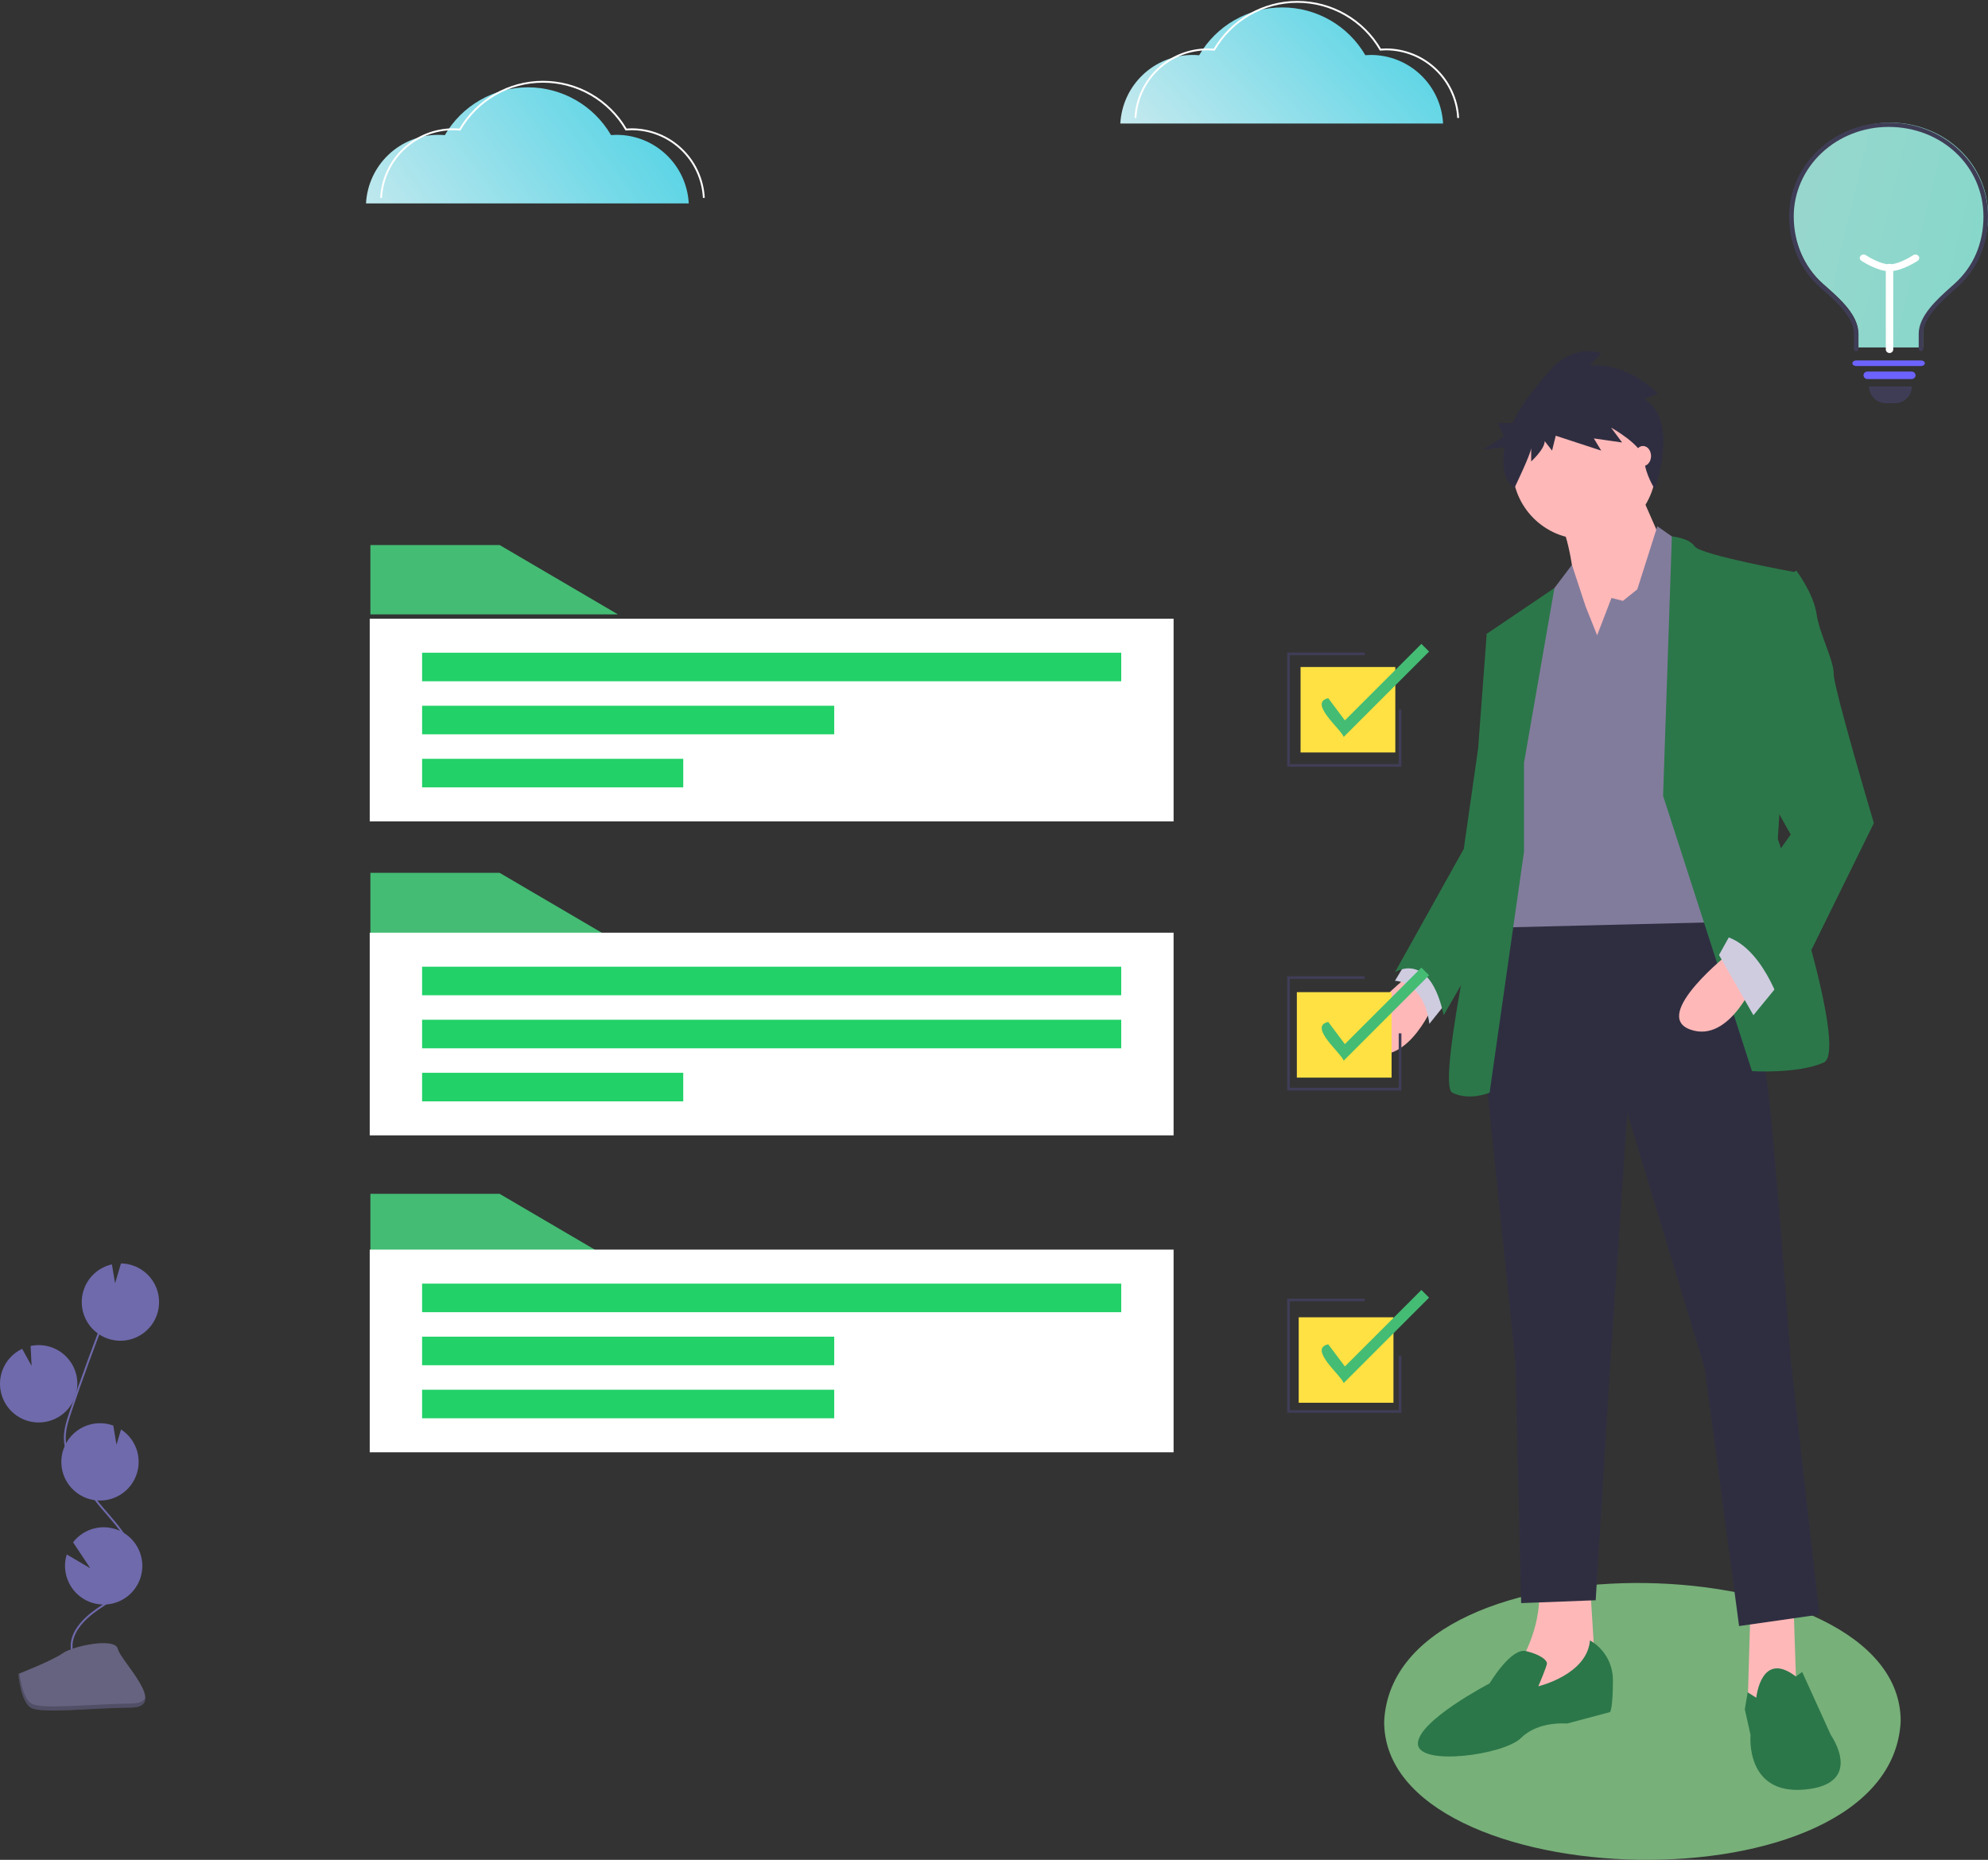 <svg width="1070" height="1001" viewBox="0 0 1070 1001" fill="none" xmlns="http://www.w3.org/2000/svg">
<rect x="0" y="0" width="1070" height="1001" fill="#333333" stroke="none"/>
<g id="header-illustration">
<path id="Vector" d="M1023 926.501C1017.8 1030.14 744.586 1021.44 745 926.495C750.205 822.865 1023.41 831.565 1023 926.501Z" fill="#77B079"/>
<path id="Vector_2" d="M758.525 524.811C758.525 524.811 715.307 558.767 736.916 566.484C758.525 574.202 772.416 538.702 772.416 538.702L758.525 524.811Z" fill="#FFB8B8"/>
<path id="Vector_3" d="M760.068 512.463L750.807 527.898C750.807 527.898 766.242 527.898 769.329 551.05L781.677 535.615L760.068 512.463Z" fill="#CFCCE0"/>
<path id="Vector_4" d="M965.35 864.375L966.894 910.679L948.372 921.483L940.655 916.853L942.198 864.375H965.35Z" fill="#FFB8B8"/>
<path id="Vector_5" d="M855.763 852.027L858.85 901.418L815.633 919.94L818.72 893.701C818.72 893.701 831.068 873.635 827.981 852.027H855.763Z" fill="#FFB8B8"/>
<path id="Vector_6" d="M922.133 480.05C922.133 480.05 946.829 544.876 951.459 585.006C956.089 625.136 963.807 731.636 963.807 731.636L979.242 869.005L936.024 875.179L917.503 736.267L875.829 598.897L866.568 736.266L858.851 861.288L818.72 862.831L815.633 733.18L798.655 568.028L807.916 489.311L922.133 480.05Z" fill="#2F2E41"/>
<path id="Vector_7" d="M945.285 913.766C945.285 913.766 947.817 887.843 966.616 902.348L969.981 899.875L985.415 933.831C985.415 933.831 1003.94 960.07 971.524 963.157C939.111 966.244 942.198 933.831 942.198 933.831L939.111 919.94L940.655 910.843L945.285 913.766Z" fill="#2B7749"/>
<path id="Vector_8" d="M855.763 882.896C859.563 885.069 862.711 888.218 864.883 892.018C867.054 895.818 868.169 900.129 868.111 904.505C868.111 919.94 866.568 921.483 866.568 921.483L843.416 927.657C843.416 927.657 827.981 926.114 818.72 935.375C809.459 944.635 763.155 950.809 763.155 938.462C763.155 926.114 801.742 906.049 801.742 906.049C801.742 906.049 813.201 886.696 821.363 888.655C829.524 890.614 832.611 893.701 832.611 895.244C832.611 896.788 827.981 907.592 827.981 907.592C827.981 907.592 854.22 901.418 855.763 882.896Z" fill="#2B7749"/>
<path id="Vector_9" d="M852.677 290.203C873.988 290.203 891.263 272.927 891.263 251.616C891.263 230.305 873.988 213.029 852.677 213.029C831.366 213.029 814.09 230.305 814.09 251.616C814.09 272.927 831.366 290.203 852.677 290.203Z" fill="#FFB8B8"/>
<path id="Vector_10" d="M881.231 261.648L898.209 300.235L851.905 366.604C851.905 366.604 848.818 294.061 839.557 281.713C830.296 269.365 881.231 261.648 881.231 261.648Z" fill="#FFB8B8"/>
<path id="Vector_11" d="M859.622 341.909L867.34 321.844L873.513 323.387L881.231 317.213L892.035 283.257L907.47 294.061L927.535 496.256L802.514 499.343L819.492 358.887L834.927 318.757L846.068 304.028L853.448 326.474L859.622 341.909Z" fill="#827C9C"/>
<path id="Vector_12" d="M895.122 428.343L899.845 288.724C899.845 288.724 909.013 289.431 912.1 294.061C915.187 298.691 966.122 307.952 966.122 307.952L956.861 451.495C956.861 451.495 995.448 565.712 981.557 571.886C967.665 578.06 942.97 576.517 942.97 576.517L895.122 428.343Z" fill="#2B7749"/>
<path id="Vector_13" d="M820.264 410.593L836.637 316.495L800.198 341.137L809.459 409.05L801.742 455.354C801.742 455.354 772.416 583.462 781.677 588.093C790.938 592.723 801.742 588.093 801.742 588.093L820.264 458.441V410.593Z" fill="#2B7749"/>
<path id="Vector_14" d="M811.003 338.05L800.198 341.137L795.568 402.876L787.851 456.898L750.807 523.267C750.807 523.267 769.329 510.919 777.046 546.419L817.842 475.393L811.003 338.05Z" fill="#2B7749"/>
<path id="Vector_15" d="M931.394 512.463C931.394 512.463 888.176 546.419 909.785 554.137C931.394 561.854 945.285 526.354 945.285 526.354L931.394 512.463Z" fill="#FFB8B8"/>
<path id="Vector_16" d="M957.633 529.441L943.742 546.419L925.22 514.006L932.937 500.115L957.633 529.441Z" fill="#CFCCE0"/>
<path id="Vector_17" d="M751 359H700V405H751V359Z" fill="#FFE143"/>
<path id="Vector_18" d="M749 534H698V580H749V534Z" fill="#FFE143"/>
<path id="Vector_19" d="M750 709H699V755H750V709Z" fill="#FFE143"/>
<path id="Vector_20" d="M622 341H208V436H622V341Z" fill="#22D168"/>
<path id="Vector_21" d="M622 507H208V602H622V507Z" fill="#22D168"/>
<path id="Vector_22" d="M622 680H208V775H622V680Z" fill="#22D168"/>
<path id="Vector_23" d="M954.546 313.355L966.894 307.181C966.894 307.181 976.154 319.528 977.698 330.333C979.241 341.137 986.959 355.028 986.959 362.746C986.959 370.463 1008.57 443.006 1008.57 443.006L959.176 543.332C959.176 543.332 948.372 506.289 925.22 503.202L963.807 449.18L942.198 410.593L954.546 313.355Z" fill="#2B7749"/>
<path id="Vector_24" d="M884.98 214.851L892.256 211.937C892.256 211.937 877.042 195.187 855.874 196.644L861.827 190.089C861.827 190.089 847.274 184.263 834.045 199.557C827.09 207.596 819.043 217.046 814.027 227.692H806.234L809.487 234.853L798.104 242.014L809.787 240.728C809.091 244.649 808.984 248.653 809.47 252.606C809.971 256.56 811.989 260.165 815.098 262.66V262.66C815.098 262.66 824.122 243.981 824.122 241.068V248.351C824.122 248.351 831.399 241.796 831.399 237.427L835.368 242.525L837.352 234.514L861.827 242.525L857.858 235.97L873.073 238.155L867.119 230.144C867.119 230.144 884.318 239.611 884.98 247.622C885.641 255.633 890.675 263.224 890.675 263.224C890.675 263.224 904.163 225.774 884.98 214.851Z" fill="#2F2E41"/>
<path id="Vector_25" d="M884.318 250.844C886.705 250.844 888.64 248.425 888.64 245.442C888.64 242.458 886.705 240.04 884.318 240.04C881.931 240.04 879.996 242.458 879.996 245.442C879.996 248.425 881.931 250.844 884.318 250.844Z" fill="#FFB8B8"/>
<path id="Vector_26" d="M332.601 507.118H199.361V469.782H268.91L332.601 507.118Z" fill="#44BC74"/>
<path id="Vector_27" d="M198.995 501.994V611.075H631.66V501.994H198.995ZM367.742 592.773H227.181V577.399H367.742V592.773ZM603.475 564.221H227.181V548.847H603.475V564.221ZM603.475 535.67H227.181V520.296H603.475V535.67Z" fill="white"/>
<path id="Vector_28" d="M332.601 330.685H199.361V293.348H268.91L332.601 330.685Z" fill="#44BC74"/>
<path id="Vector_29" d="M199 333V442.081H631.665V333H199ZM367.747 423.779H227.185V408.405H367.747V423.779ZM449.009 395.228H227.185V379.854H449.009L449.009 395.228ZM603.479 366.676H227.185V351.302H603.479V366.676Z" fill="white"/>
<path id="Vector_30" d="M332.601 679.891H199.361V642.555H268.91L332.601 679.891Z" fill="#44BC74"/>
<path id="Vector_31" d="M198.995 672.57V781.652H631.66V672.57H198.995ZM449.004 763.349H227.181V747.976H449.004V763.349ZM449.004 734.798H227.181V719.424H449.004V734.798ZM603.475 706.246H227.181V690.873H603.475V706.246Z" fill="white"/>
<path id="Vector_32" d="M754.285 412.679H692.789V351.183H734.519V352.647H694.254V411.215H752.821V381.931H754.285V412.679Z" fill="#3F3D56"/>
<path id="Vector_33" d="M723.22 396.638C721.799 392.442 703.978 378.178 714.899 375.781L723.854 387.722L765.026 346.55L769.167 350.691L723.22 396.638Z" fill="#44BC74"/>
<path id="Vector_34" d="M754.285 586.916H692.789V525.42H734.519V526.885H694.254V585.452H752.821V556.168H754.285V586.916Z" fill="#3F3D56"/>
<path id="Vector_35" d="M723.22 570.876C721.799 566.68 703.978 552.416 714.899 550.018L723.854 561.959L765.026 520.788L769.167 524.928L723.22 570.876Z" fill="#44BC74"/>
<path id="Vector_36" d="M754.285 760.421H692.789V698.926H734.519V700.39H694.254V758.957H752.821V729.673H754.285V760.421Z" fill="#3F3D56"/>
<path id="Vector_37" d="M723.22 744.381C721.799 740.185 703.978 725.921 714.899 723.524L723.854 735.464L765.026 694.293L769.167 698.434L723.22 744.381Z" fill="#44BC74"/>
<path id="Vector_38" d="M13.709 764.348C16.738 765.449 19.981 765.832 23.184 765.466C26.386 765.1 29.46 763.995 32.162 762.238C34.865 760.481 37.122 758.121 38.757 755.343C40.392 752.565 41.359 749.445 41.582 746.23C41.805 743.014 41.279 739.791 40.044 736.814C38.809 733.836 36.899 731.187 34.465 729.073C32.031 726.96 29.14 725.441 26.019 724.636C22.898 723.83 19.633 723.761 16.48 724.433L17.001 735.145L11.933 725.965C6.959 728.302 3.116 732.518 1.249 737.687C0.586 739.498 0.183 741.393 0.052 743.317C-0.268 747.831 0.892 752.326 3.357 756.121C5.821 759.916 9.455 762.804 13.709 764.348V764.348Z" fill="#6F6AAC"/>
<path id="Vector_39" d="M38.786 888.591C36.997 879.481 44.749 871.405 52.407 866.155C60.064 860.905 69.012 855.747 71.624 846.838C75.379 834.034 64.195 822.308 55.489 812.196C49.03 804.692 43.484 796.449 38.965 787.639C37.154 784.106 35.49 780.414 35.013 776.473C34.327 770.797 36.15 765.15 37.987 759.736C44.106 741.702 50.649 723.818 57.615 706.086" stroke="#6F6AAC" stroke-miterlimit="10"/>
<path id="Vector_40" d="M45.248 693.71C46.437 690.429 48.432 687.501 51.05 685.195C53.668 682.888 56.824 681.278 60.228 680.512L61.942 690.696L65.119 680C69.53 680.065 73.806 681.531 77.33 684.185C80.854 686.839 83.443 690.545 84.724 694.766C86.004 698.988 85.91 703.507 84.455 707.672C83 711.837 80.259 715.431 76.628 717.936C72.997 720.442 68.663 721.728 64.253 721.61C59.843 721.492 55.585 719.976 52.093 717.28C48.601 714.584 46.056 710.848 44.826 706.611C43.595 702.375 43.743 697.857 45.248 693.71H45.248Z" fill="#6F6AAC"/>
<path id="Vector_41" d="M46.726 806.379C51.53 808.122 56.807 808.036 61.552 806.137C66.297 804.239 70.177 800.661 72.454 796.086C74.73 791.51 75.243 786.257 73.895 781.328C72.547 776.398 69.433 772.137 65.145 769.356L62.704 777.576L60.973 767.272C60.956 767.264 60.938 767.257 60.92 767.252C58.35 766.318 55.622 765.899 52.89 766.02C50.159 766.141 47.478 766.799 45.001 767.957C42.525 769.114 40.3 770.748 38.455 772.765C36.609 774.783 35.18 777.144 34.248 779.714C33.315 782.284 32.898 785.013 33.021 787.744C33.144 790.476 33.803 793.156 34.962 795.632C36.121 798.108 37.756 800.332 39.775 802.176C41.793 804.02 44.155 805.448 46.726 806.379H46.726Z" fill="#6F6AAC"/>
<path id="Vector_42" d="M35.32 846.402C36.146 851.102 38.563 855.375 42.166 858.505C45.768 861.635 50.337 863.43 55.107 863.591C59.876 863.752 64.556 862.267 68.361 859.387C72.166 856.507 74.865 852.406 76.006 847.772C77.146 843.138 76.658 838.253 74.624 833.936C72.591 829.619 69.134 826.132 64.835 824.061C60.535 821.99 55.655 821.46 51.011 822.56C46.367 823.661 42.243 826.324 39.33 830.104L48.603 844.061L35.933 836.653C34.951 839.807 34.74 843.15 35.32 846.402V846.402Z" fill="#6F6AAC"/>
<path id="Vector_43" d="M9.89 900.931C9.89 900.931 28.256 893.734 33.791 889.793C39.326 885.852 62.041 881.145 63.415 887.466C64.788 893.787 91.014 918.904 70.28 919.071C49.545 919.239 22.102 922.473 16.578 919.108C11.054 915.743 9.89 900.931 9.89 900.931Z" fill="#656380"/>
<path id="Vector_44" opacity="0.2" d="M70.65 916.872C49.915 917.039 22.472 920.274 16.948 916.909C12.741 914.346 11.065 905.151 10.504 900.908C10.115 900.925 9.89 900.932 9.89 900.932C9.89 900.932 11.054 915.744 16.578 919.109C22.102 922.474 49.545 919.239 70.28 919.072C76.265 919.024 78.332 916.894 78.219 913.74C77.388 915.646 75.105 916.836 70.65 916.872Z" fill="black"/>
<path id="Vector_45" d="M1006 208H1029C1029 210.387 1028.04 212.676 1026.34 214.364C1024.64 216.052 1022.33 217 1019.92 217H1015.08C1012.67 217 1010.36 216.052 1008.66 214.364C1006.96 212.676 1006 210.387 1006 208H1006Z" fill="#3F3D56"/>
<path id="Vector_46" d="M1035 187V178.75C1035 168.781 1046.5 159.352 1053.96 152.625C1064.47 143.148 1070 130.415 1070 115.5C1070 102.396 1064.49 89.826 1054.67 80.547C1044.86 71.268 1031.54 66.037 1017.65 66C1003.75 65.964 990.4 71.125 980.532 80.353C970.663 89.58 965.078 102.12 965 115.225C965 115.316 965 115.408 965 115.5C965 129.883 970.764 143.478 981.042 152.625C988.461 159.228 1000 168.678 1000 178.75V187" fill="url(#paint0_linear)"/>
<path id="Vector_47" d="M1033.93 189C1033.76 189 1033.61 188.97 1033.46 188.912C1033.31 188.854 1033.17 188.769 1033.06 188.662C1032.95 188.554 1032.86 188.427 1032.8 188.287C1032.73 188.147 1032.7 187.997 1032.7 187.845V179.616C1032.7 169.943 1042.8 160.913 1050.18 154.319C1050.79 153.772 1051.39 153.24 1051.96 152.724C1062.16 143.512 1067.55 130.996 1067.55 116.529C1067.55 89.491 1045.13 68.311 1016.5 68.311C1016.45 68.311 1016.4 68.311 1016.36 68.311C1002.88 68.325 989.964 73.377 980.424 82.361C970.884 91.346 965.499 103.533 965.446 116.257V116.526C965.446 130.695 971.128 143.885 981.036 152.719C981.538 153.166 982.059 153.627 982.594 154.1C990.065 160.706 1000.3 169.754 1000.3 179.616V187.845C1000.3 188.151 1000.17 188.445 999.939 188.662C999.71 188.878 999.398 189 999.074 189C998.75 189 998.439 188.878 998.209 188.662C997.98 188.445 997.851 188.151 997.851 187.845V179.616C997.851 170.756 988.067 162.104 980.923 155.787C980.385 155.311 979.861 154.848 979.357 154.398C968.962 145.131 963 131.328 963 116.529V116.252C963.082 88.514 987.004 66.001 1016.35 66.001C1016.4 66.001 1016.45 66.001 1016.5 66.001C1023.54 65.966 1030.51 67.249 1037.02 69.777C1043.53 72.304 1049.44 76.024 1054.41 80.723C1059.39 85.422 1063.33 91.006 1066 97.152C1068.68 103.298 1070.04 109.884 1070 116.529C1070 131.642 1064.35 144.735 1053.65 154.394C1053.07 154.912 1052.48 155.447 1051.86 155.997C1044.81 162.302 1035.15 170.937 1035.15 179.616V187.845C1035.15 187.997 1035.12 188.147 1035.06 188.287C1034.99 188.427 1034.9 188.554 1034.79 188.662C1034.68 188.769 1034.54 188.854 1034.39 188.912C1034.24 188.97 1034.09 189 1033.93 189Z" fill="#3F3D56"/>
<path id="Vector_48" d="M1028.91 204H1005.09C1004.54 204 1004 203.789 1003.61 203.414C1003.22 203.039 1003 202.53 1003 202C1003 201.47 1003.22 200.961 1003.61 200.586C1004 200.211 1004.54 200 1005.09 200H1028.91C1029.46 200 1030 200.211 1030.39 200.586C1030.78 200.961 1031 201.47 1031 202C1031 202.53 1030.78 203.039 1030.39 203.414C1030 203.789 1029.46 204 1028.91 204V204Z" fill="#6C63FF"/>
<path id="Vector_49" d="M1033.96 197H999.042C998.5 197 997.981 196.842 997.598 196.561C997.215 196.279 997 195.898 997 195.5C997 195.102 997.215 194.721 997.598 194.439C997.981 194.158 998.5 194 999.042 194H1033.96C1034.5 194 1035.02 194.158 1035.4 194.439C1035.78 194.721 1036 195.102 1036 195.5C1036 195.898 1035.78 196.279 1035.4 196.561C1035.02 196.842 1034.5 197 1033.96 197Z" fill="#6C63FF"/>
<path id="Vector_50" d="M1017 190C1016.74 190 1016.48 189.95 1016.23 189.853C1015.99 189.755 1015.77 189.613 1015.59 189.433C1015.4 189.253 1015.25 189.04 1015.15 188.805C1015.05 188.57 1015 188.319 1015 188.064V143.936C1015 143.422 1015.21 142.93 1015.59 142.567C1015.96 142.204 1016.47 142 1017 142C1017.53 142 1018.04 142.204 1018.41 142.567C1018.79 142.93 1019 143.422 1019 143.936V188.064C1019 188.319 1018.95 188.57 1018.85 188.805C1018.75 189.04 1018.6 189.253 1018.41 189.433C1018.23 189.613 1018.01 189.755 1017.77 189.853C1017.52 189.95 1017.26 190 1017 190V190Z" fill="white"/>
<path id="Vector_51" d="M1017 146C1010.35 146 1002.17 140.576 1001.83 140.345C1001.61 140.199 1001.43 140.017 1001.29 139.808C1001.15 139.599 1001.06 139.367 1001.02 139.126C1000.98 138.885 1001 138.639 1001.06 138.403C1001.13 138.166 1001.25 137.944 1001.41 137.748C1001.57 137.553 1001.77 137.388 1002 137.263C1002.24 137.138 1002.49 137.055 1002.76 137.02C1003.03 136.985 1003.3 136.997 1003.56 137.057C1003.83 137.116 1004.07 137.222 1004.29 137.367C1006.34 138.736 1012.61 142.289 1017 142.289C1021.39 142.289 1027.66 138.736 1029.71 137.366C1029.93 137.221 1030.18 137.116 1030.44 137.056C1030.7 136.997 1030.97 136.984 1031.24 137.02C1031.51 137.055 1031.77 137.138 1032 137.263C1032.23 137.388 1032.43 137.553 1032.59 137.749C1032.75 137.944 1032.87 138.166 1032.94 138.403C1033 138.639 1033.02 138.885 1032.98 139.126C1032.94 139.367 1032.85 139.599 1032.71 139.808C1032.57 140.017 1032.39 140.2 1032.17 140.345C1031.82 140.576 1023.65 146 1017 146Z" fill="white"/>
<path id="Vector_52" d="M603 66.489C603.521 56.525 607.847 47.141 615.084 40.273C622.321 33.404 631.918 29.575 641.896 29.575C643.08 29.575 644.249 29.636 645.406 29.74C649.956 21.912 656.48 15.415 664.326 10.898C672.173 6.38 681.068 4 690.122 3.996C699.176 3.992 708.073 6.363 715.924 10.873C723.775 15.383 730.305 21.874 734.862 29.697C735.838 29.624 736.821 29.575 737.815 29.575C747.793 29.575 757.39 33.404 764.627 40.273C771.865 47.141 776.19 56.525 776.712 66.489" fill="url(#paint1_linear)"/>
<path id="Vector_53" d="M611.112 63.493C611.634 53.529 615.959 44.145 623.197 37.276C630.434 30.408 640.031 26.579 650.009 26.578C651.192 26.578 652.361 26.64 653.518 26.744C658.068 18.916 664.592 12.419 672.439 7.901C680.286 3.384 689.18 1.004 698.234 1C707.288 0.996 716.185 3.367 724.036 7.877C731.887 12.387 738.417 18.878 742.975 26.701C743.951 26.628 744.933 26.578 745.928 26.578C755.906 26.579 765.503 30.408 772.74 37.276C779.977 44.145 784.303 53.529 784.824 63.493" stroke="white" stroke-miterlimit="10"/>
<path id="Vector_54" d="M197 109.489C197.521 99.525 201.847 90.141 209.084 83.272C216.321 76.404 225.918 72.575 235.896 72.575C237.08 72.575 238.249 72.636 239.406 72.74C243.956 64.912 250.48 58.415 258.326 53.898C266.173 49.38 275.068 47 284.122 46.996C293.176 46.992 302.073 49.363 309.924 53.873C317.775 58.383 324.305 64.874 328.862 72.697C329.838 72.624 330.821 72.575 331.815 72.575C341.793 72.575 351.39 76.404 358.628 83.272C365.865 90.141 370.19 99.525 370.712 109.489" fill="url(#paint2_linear)"/>
<path id="Vector_55" d="M205.112 106.493C205.634 96.529 209.959 87.145 217.197 80.276C224.434 73.408 234.031 69.579 244.009 69.579C245.192 69.579 246.361 69.64 247.518 69.744C252.068 61.916 258.592 55.419 266.439 50.901C274.286 46.384 283.18 44.004 292.234 44C301.288 43.996 310.185 46.367 318.036 50.877C325.887 55.387 332.417 61.878 336.975 69.701C337.951 69.628 338.933 69.579 339.928 69.579C349.906 69.579 359.503 73.408 366.74 80.276C373.977 87.145 378.303 96.529 378.824 106.493" stroke="white" stroke-miterlimit="10"/>
</g>
<defs>
<linearGradient id="paint0_linear" x1="1371" y1="219" x2="587" y2="35" gradientUnits="userSpaceOnUse">
<stop stop-color="#58D9C2"/>
<stop offset="1" stop-color="#D1D4D8"/>
</linearGradient>
<linearGradient id="paint1_linear" x1="817" y1="-45" x2="603" y2="155" gradientUnits="userSpaceOnUse">
<stop stop-color="#1BC8E0"/>
<stop offset="1" stop-color="#F2F2F2"/>
</linearGradient>
<linearGradient id="paint2_linear" x1="425" y1="3" x2="163" y2="193" gradientUnits="userSpaceOnUse">
<stop stop-color="#1BC8E0"/>
<stop offset="1" stop-color="#F2F2F2"/>
</linearGradient>
</defs>
</svg>
